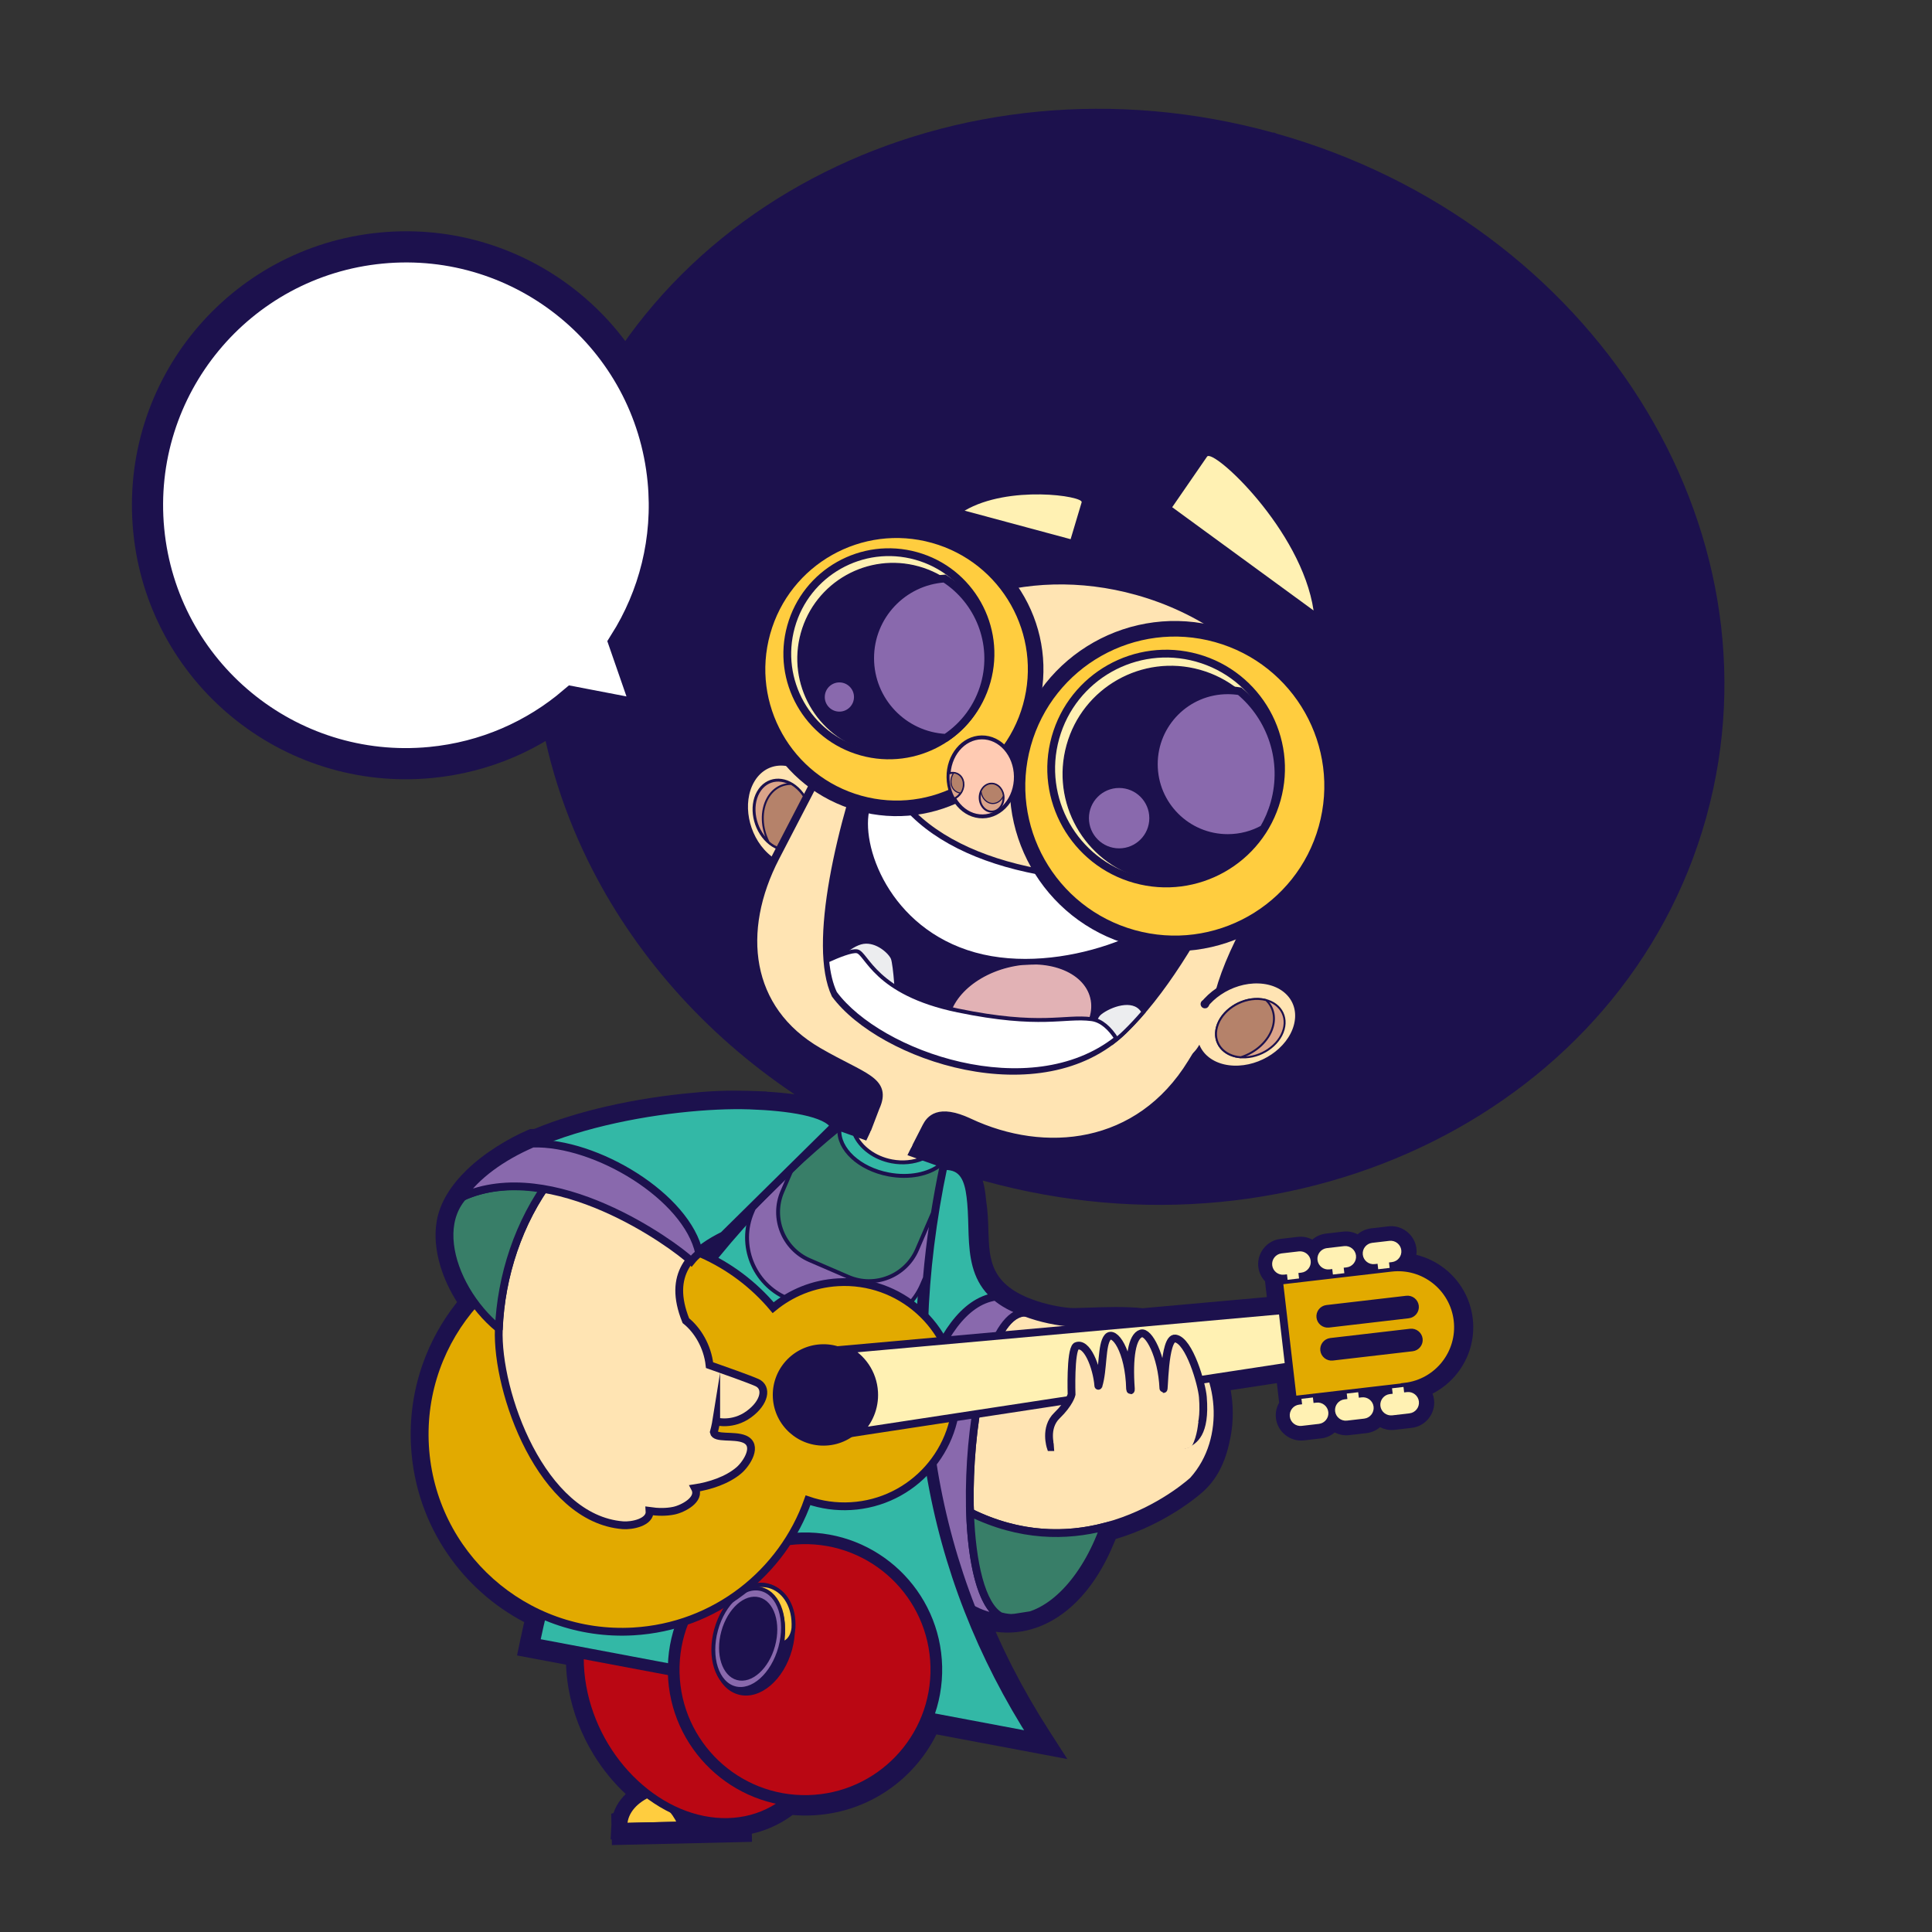 <?xml version='1.0' encoding='utf-8'?>
<svg xmlns="http://www.w3.org/2000/svg" version="1.1" id="Camada_1" x="0px" y="0px" viewBox="0 0 1600 1600" style="enable-background:new 0 0 1600 1600;"><rect x="0" y="0" width="1600" height="1600" fill="#333333" stroke="none"/> <style type="text/css"> .st0{fill-rule:evenodd;clip-rule:evenodd;fill:#FFFFFF;} .st1{fill:#1C114D;} .st2{fill-rule:evenodd;clip-rule:evenodd;fill:#FFE4B3;stroke:#1C114D;stroke-width:6.454;stroke-miterlimit:22.926;} .st3{fill-rule:evenodd;clip-rule:evenodd;fill:#33B8A6;stroke:#1C114D;stroke-width:6.454;stroke-miterlimit:22.926;} .st4{fill-rule:evenodd;clip-rule:evenodd;fill:#8969AD;stroke:#1C114D;stroke-width:6.454;stroke-miterlimit:22.926;} .st5{fill-rule:evenodd;clip-rule:evenodd;fill:#387E68;stroke:#1C114D;stroke-width:6.454;stroke-miterlimit:22.926;} .st6{fill-rule:evenodd;clip-rule:evenodd;fill:#1C114D;} .st7{fill-rule:evenodd;clip-rule:evenodd;fill:#FFE4B3;stroke:#1C114D;stroke-width:6.454;stroke-miterlimit:22.926;} .st8{fill-rule:evenodd;clip-rule:evenodd;fill:#DBA48A;stroke:#1C114D;stroke-width:2.42;stroke-miterlimit:22.926;} .st9{fill-rule:evenodd;clip-rule:evenodd;fill:#B5826A;stroke:#1C114D;stroke-width:1.613;stroke-miterlimit:22.926;} .st10{fill-rule:evenodd;clip-rule:evenodd;fill:#1C114D;stroke:#1C114D;stroke-width:3.227;stroke-miterlimit:22.926;} .st11{fill-rule:evenodd;clip-rule:evenodd;fill:#ECEDEF;stroke:#1C114D;stroke-width:3.227;stroke-miterlimit:22.926;} .st12{fill-rule:evenodd;clip-rule:evenodd;fill:#E2B2B5;stroke:#1C114D;stroke-width:0.915;stroke-miterlimit:22.926;} .st13{fill-rule:evenodd;clip-rule:evenodd;fill:#FFFFFF;stroke:#1C114D;stroke-width:4.84;stroke-miterlimit:22.926;} .st14{fill:none;stroke:#211915;stroke-width:3.227;stroke-miterlimit:22.926;} .st15{fill-rule:evenodd;clip-rule:evenodd;fill:#211915;} .st16{fill-rule:evenodd;clip-rule:evenodd;fill:#FFF1B3;} .st17{fill-rule:evenodd;clip-rule:evenodd;fill:#DBA48A;stroke:#1C114D;stroke-width:1.613;stroke-miterlimit:22.926;} .st18{fill-rule:evenodd;clip-rule:evenodd;fill:#FFFFFF;stroke:#1C114D;stroke-width:3.227;stroke-miterlimit:22.926;} .st19{fill-rule:evenodd;clip-rule:evenodd;fill:#FFCD3F;stroke:#1C114D;stroke-width:12.907;stroke-miterlimit:22.926;} .st20{fill-rule:evenodd;clip-rule:evenodd;fill:#FFF1B3;stroke:#1C114D;stroke-width:6.453;stroke-miterlimit:22.926;} .st21{fill-rule:evenodd;clip-rule:evenodd;fill:#1C114D;stroke:#1C114D;stroke-width:0.915;stroke-miterlimit:22.926;} .st22{fill-rule:evenodd;clip-rule:evenodd;fill:#FFF1B3;stroke:#1C114D;stroke-width:6.454;stroke-miterlimit:22.926;} .st23{fill-rule:evenodd;clip-rule:evenodd;fill:#FFCBB3;stroke:#1C114D;stroke-width:3.227;stroke-miterlimit:22.926;} .st24{fill-rule:evenodd;clip-rule:evenodd;fill:#DBA48A;stroke:#1C114D;stroke-width:1.613;stroke-miterlimit:22.926;} .st25{fill-rule:evenodd;clip-rule:evenodd;fill:#B5826A;stroke:#1C114D;stroke-width:0.915;stroke-miterlimit:22.926;} .st26{fill-rule:evenodd;clip-rule:evenodd;fill:#FFE4B3;} .st27{fill-rule:evenodd;clip-rule:evenodd;fill:#1C114D;stroke:#211915;stroke-width:0.915;stroke-miterlimit:22.926;} .st28{fill-rule:evenodd;clip-rule:evenodd;fill:#FFCD3F;stroke:#1C114D;stroke-width:3.227;stroke-miterlimit:22.926;} .st29{fill:none;stroke:#1C114D;stroke-width:3.227;stroke-miterlimit:22.926;} .st30{fill-rule:evenodd;clip-rule:evenodd;fill:#BA0713;stroke:#1C114D;stroke-width:6.454;stroke-miterlimit:22.926;} .st31{fill-rule:evenodd;clip-rule:evenodd;fill:#33B8A6;stroke:#1C114D;stroke-width:9.68;stroke-miterlimit:22.926;} .st32{fill-rule:evenodd;clip-rule:evenodd;fill:#8969AD;stroke:#1C114D;stroke-width:3.227;stroke-miterlimit:22.926;} .st33{fill-rule:evenodd;clip-rule:evenodd;fill:#387E68;stroke:#1C114D;stroke-width:3.227;stroke-miterlimit:22.926;} .st34{fill-rule:evenodd;clip-rule:evenodd;fill:#33B8A6;stroke:#1C114D;stroke-width:3.227;stroke-miterlimit:22.926;} .st35{fill-rule:evenodd;clip-rule:evenodd;fill:#FFE4B3;stroke:#1C114D;stroke-width:3.227;stroke-miterlimit:22.926;} .st36{fill-rule:evenodd;clip-rule:evenodd;fill:#BA0713;stroke:#1C114D;stroke-width:9.68;stroke-miterlimit:22.926;} .st37{fill-rule:evenodd;clip-rule:evenodd;fill:#FFCD3F;stroke:#1C114D;stroke-width:3.226;stroke-miterlimit:22.926;} .st38{fill-rule:evenodd;clip-rule:evenodd;fill:#8969AD;stroke:#1C114D;stroke-width:3.227;stroke-miterlimit:22.926;} .st39{fill-rule:evenodd;clip-rule:evenodd;fill:#E2AA00;stroke:#1C114D;stroke-width:6.454;stroke-miterlimit:22.926;} .st40{fill-rule:evenodd;clip-rule:evenodd;fill:#FFF1B3;stroke:#1C114D;stroke-width:6.454;stroke-miterlimit:22.926;} .st41{fill-rule:evenodd;clip-rule:evenodd;fill:#1C114D;stroke:#1C114D;stroke-width:1.613;stroke-miterlimit:22.926;} .st42{fill-rule:evenodd;clip-rule:evenodd;fill:#FFFFFF;stroke:#1C114D;stroke-width:25.814;stroke-miterlimit:22.926;} .st43{fill-rule:evenodd;clip-rule:evenodd;fill:none;} </style> <g> <path class="st0" d="M780.42,965.04l-0.12,0.55c2.13-0.15,4.44-0.04,6.95,0.37c0.26,0.04,0.52,0.08,0.77,0.13 c0.2,0.04,0.41,0.08,0.61,0.12l0,0c12.57,2.7,14.88,16.41,16.12,29.97c5.83,36.04-9.78,72.74,49.66,92.57 c13.55,4.52,27.75,6.72,35.5,6.59c15.62-0.25,36.91-1.91,56.38,0.18l116.3-10.43l-2.84-24.39l7.09-0.83l-0.53-4.53l-2.4,0.28 c-4.84,0.56-9.27-2.94-9.83-7.78l0,0c-0.56-4.84,2.94-9.27,7.78-9.83l14.29-1.66c4.84-0.56,9.26,2.94,9.83,7.78l0,0 c0.56,4.84-2.94,9.27-7.78,9.83l-2.41,0.28l0.53,4.53l-9.27,1.08l74.74-8.7l-0.45-4.54l-2.4,0.28c-4.84,0.56-9.27-2.94-9.83-7.78 l0,0c-0.56-4.84,2.94-9.27,7.78-9.83l14.29-1.66c4.84-0.56,9.27,2.94,9.83,7.78l0,0c0.56,4.84-2.94,9.27-7.78,9.83l-2.4,0.28 l0.45,4.54l1.36-0.16c27.21-3.17,51.83,16.32,55,43.53c3.17,27.21-16.32,51.84-43.53,55l0.02,0.17l-1.29,0.15l0.51,4.4l2.4-0.28 c4.84-0.56,9.27,2.94,9.83,7.78l0,0c0.56,4.84-2.94,9.27-7.78,9.83l-14.29,1.66c-4.84,0.56-9.27-2.94-9.83-7.78l0,0 c-0.56-4.84,2.94-9.27,7.78-9.83l2.4-0.28l-0.51-4.4l-28.03,3.26l0.51,4.4l2.4-0.28c4.84-0.56,9.27,2.94,9.83,7.78l0,0 c0.56,4.84-2.94,9.27-7.78,9.83l-14.29,1.66c-4.84,0.56-9.27-2.94-9.83-7.78l0,0c-0.56-4.84,2.93-9.27,7.78-9.83l2.4-0.28 l-0.51-4.4l-28.03,3.26l0.51,4.4l2.4-0.28c4.84-0.56,9.27,2.94,9.83,7.78l0,0c0.57,4.84-2.94,9.27-7.78,9.83l-14.29,1.66 c-4.84,0.56-9.27-2.94-9.83-7.78l0,0c-0.56-4.84,2.94-9.27,7.78-9.83l2.41-0.28l-0.51-4.4l-7.09,0.82l-3.24-27.8l-63.74,9.72 c8.76,26.99,5.78,60.83-15.69,84.73l0,0c0,0-28.84,26.88-73.52,38.43c-2.42,5.95-5.05,12.22-6.25,14.83 c-27.99,61.4-74.16,71-105.71,51.72c14.52,37.55,33.05,73.78,55.5,108.7l-90.25-16.99c-15.6,39.41-53.62,67.69-98.66,68.73 c-5.73,0.13-11.37-0.18-16.88-0.91c-11.86,9.94-26.51,16.32-43.14,17.95l0.09,0.37l0.59,0.11l0.1,4.58l-91.93,2.12l-0.1-4.43h-0.01 l0-0.07l0-0.08l0.01,0c0.53-10.28,8.23-19.13,19.73-24.4c-27.59-20.41-48.83-53.06-55.38-90.19c-1.69-9.6-2.3-18.96-1.93-27.91 l-38.33-7.22c1.73-8.27,3.57-16.49,5.51-24.64c-53.44-24.31-91.95-76.7-95.57-139.39c-2.6-45.08,13.34-86.95,41.2-118.18 c-15.07-20.4-23.62-45.16-20.11-65.82c5.2-30.54,42.91-55.43,68.03-66.31c1.08-0.03,2.17-0.04,3.27-0.03 c39.5-16.79,88.63-26.27,129.75-29.92c14.45-1.59,29.4-2.08,44.58-1.65c0.71,0.02,1.41,0.04,2.11,0.06l1.5,0.05l0,0 c31.47,1.15,62.51,5.03,68.35,16.1c0,0,2.89,2.72,4.43,3.22l20.64,7.34l4.95-13.13c-198.91-99.62-309.34-312.83-252.79-515.36 c65.08-233.09,326.68-363.74,584.28-291.81c257.61,71.93,413.68,319.2,348.59,552.29c-65.09,233.09-326.68,363.74-584.29,291.81 c-19.41-5.42-38.24-11.86-56.46-19.19l-4.1,9.67L780.42,965.04L780.42,965.04z M1099.38,1033.64l14.29-1.66 c4.84-0.56,9.27,2.94,9.83,7.78l0,0c0.56,4.84-2.94,9.27-7.78,9.83l-2.4,0.28l0.53,4.53l-9.48,1.11l-0.53-4.53l-2.4,0.28 c-4.84,0.56-9.27-2.94-9.83-7.78l0,0C1091.03,1038.63,1094.53,1034.21,1099.38,1033.64L1099.38,1033.64z"/> <path class="st1" d="M813.88,977.69c1.55,5.41,2.29,11.18,2.83,16.89c1.36,8.59,1.62,16.92,1.86,25.09 c0.7,23.25,1.35,44.85,39.67,57.64c5.8,1.93,11.73,3.4,17.12,4.4c5.93,1.1,11.01,1.63,14.36,1.58c3.52-0.05,7.81-0.21,12.34-0.37 c13.62-0.48,29.36-1.03,44.43,0.48l102.67-9.21l-1.52-13.09c-2.99-3.17-5.02-7.28-5.56-11.9l-0.09-0.81v-0.23 c-0.35-5.31,1.38-10.36,4.51-14.32c3.34-4.22,8.28-7.18,14-7.85l14.29-1.66c4.27-0.5,8.42,0.36,12.01,2.24 c3.07-2.65,6.92-4.44,11.22-4.94l14.28-1.66c4.28-0.5,8.42,0.37,12.01,2.24c3.07-2.65,6.92-4.44,11.22-4.94l14.29-1.66 c5.68-0.66,11.14,1.08,15.36,4.41c4.22,3.34,7.18,8.28,7.85,14c0.2,1.76,0.18,3.5-0.05,5.19c8.7,2.13,16.76,6.13,23.67,11.59 c12.4,9.81,21.06,24.34,23.02,41.24c1.97,16.87-3.12,32.96-12.93,45.36c-5.47,6.91-12.41,12.66-20.4,16.74 c0.63,1.62,1.06,3.33,1.27,5.13c0.66,5.69-1.08,11.14-4.42,15.36c-3.34,4.23-8.28,7.18-14,7.85l-15.1,1.76h-0.23 c-3.9,0.25-7.67-0.61-10.96-2.33c-3.07,2.65-6.92,4.44-11.22,4.94l-14.29,1.66c-4.27,0.5-8.42-0.36-12.01-2.24 c-3.07,2.65-6.92,4.44-11.22,4.94l-14.29,1.66c-5.68,0.66-11.15-1.08-15.36-4.42c-4.23-3.34-7.18-8.28-7.85-14 c-0.54-4.6,0.5-9.05,2.68-12.81l-1.89-16.2l-38.26,5.83c2.24,12.31,2.39,25.35,0.03,38.09c-3.43,18.54-9.72,33.87-22.46,45.57 c-0.09,0.08-28.48,26.54-72.78,39.59l-1.46,3.48c-1.15,2.72-2.12,4.99-2.73,6.32c-3.05,6.68-6.26,12.74-9.61,18.22 c-14.56,23.82-32.33,38.2-50.55,44.93c-11.79,4.36-23.72,5.49-35.07,3.88c4.4,9.96,9.08,19.81,14.05,29.53 c8.99,17.6,19.05,35.04,30.16,52.32l15.16,23.57l-108.41-20.41c-9.08,18.29-22.66,33.99-39.33,45.6 c-18.78,13.09-41.55,20.98-66.25,21.55c-3.24,0.08-6.35,0.03-9.31-0.13c-1.39-0.08-2.79-0.18-4.19-0.3 c-5.85,4.35-12.22,7.99-19.07,10.84c-4.7,1.96-9.62,3.53-14.74,4.69l0.15,6.73l-116.04,2.68l-0.1-4.66h-0.97l0.69-12.57l-0.19-8.75 l1.89-0.54c1.4-4.24,3.62-8.21,6.53-11.8c1.11-1.37,2.31-2.68,3.62-3.94c-10.06-9.38-19.02-20.34-26.47-32.46 c-10.07-16.41-17.38-34.97-20.86-54.7c-0.9-5.09-1.52-10.21-1.87-15.34c-0.11-1.55-0.19-3.1-0.24-4.65l-40.58-7.64l2.52-12.04 c0.72-3.43,1.63-7.6,2.72-12.51l0.68-3.04c-25.34-13.32-47.15-32.71-63.37-56.37c-17.46-25.47-28.42-55.89-30.33-89 c-1.37-23.71,2.06-46.61,9.44-67.77c6.61-18.96,16.37-36.47,28.67-51.86c-5.93-9.37-10.62-19.38-13.69-29.43 c-3.9-12.77-5.21-25.67-3.18-37.58c2.71-15.94,12.26-30.18,24.56-42.17c15.29-14.9,35.17-26.53,50.61-33.22l2.13-0.92l2.31-0.07 l1.1-0.02c18.53-7.69,38.93-13.84,59.56-18.6c24.5-5.65,49.28-9.35,71.64-11.33l0,0.02c7.15-0.78,14.59-1.31,22.27-1.59 c7.78-0.29,15.68-0.31,23.67-0.08c5.13,0.14,10.25,0.35,15.38,0.53v0.15c8.02,0.49,15.85,1.19,23.12,2.19 C582.96,856,524.11,788.65,486.85,712.68c-45.63-93.03-58.94-198.92-30.11-302.17c33.51-120.03,117.5-213.62,226.19-267.9 c107.8-53.84,239.98-68.99,371.21-32.8h1.26l1.58,0.79c131.3,36.95,236.76,118.5,301.2,220.59 c64.53,102.24,87.97,225.07,55.18,344.48v0.05l-0.47,1.69c-33.51,120.03-117.5,213.62-226.19,267.9 c-107.81,53.84-239.98,68.99-371.21,32.8h-0.04L813.88,977.69L813.88,977.69z"/> <path class="st2" d="M984.9,1110.08c26.45,25.01,34.51,81.07,3.17,115.96l0,0c0,0-88.54,82.56-195.67,20.5 c-85.95-49.79-56.92-186.68-42.08-238.87c5.37-18.88,10.61-46.41,37.19-41.58c13.1,2.38,14.52,16.43,16.73,30.09 c5.83,36.04-9.79,72.74,49.66,92.57c13.55,4.52,27.75,6.72,35.5,6.59C917.38,1094.89,963.57,1089.91,984.9,1110.08L984.9,1110.08z"/> <path class="st3" d="M843.91,1339.2c-115.33,18.24-140.91-276.05-79.26-366.19c3.57-5.22,13.91-8.55,22.86-6.92 c13.1,2.38,15.47,16.31,16.73,30.09c3.2,34.87-6.43,73.22,44.6,90.77C796.3,1087.84,781.91,1362.97,843.91,1339.2L843.91,1339.2z"/> <path class="st4" d="M843.91,1339.2c-43.89,6.94-74.77-31.39-92.8-86.49c-3.24-56.28,20.1-171.09,73.48-178.87 c5.98,5.1,13.86,9.53,24.25,13.1C796.3,1087.84,781.91,1362.97,843.91,1339.2L843.91,1339.2z"/> <path class="st5" d="M914.26,1264.55c-15.49,43.65-44.03,73.82-72.53,75.34c0.72-0.2,1.44-0.4,2.18-0.69 c-2.19,0.35-4.34,0.58-6.46,0.7c-1.87-0.09-3.74-0.31-5.61-0.66c-1.17-0.22-2.32-0.49-3.45-0.81 c-15.75-9.03-23.64-44.46-25.04-86.01C845,1273.06,883.39,1272.48,914.26,1264.55L914.26,1264.55z"/> <path class="st6" d="M1052.14,121.92c257.61,71.93,413.68,319.2,348.59,552.3c-65.08,233.09-326.68,363.74-584.28,291.81 c-257.61-71.93-413.68-319.2-348.59-552.29C532.94,180.63,794.53,49.99,1052.14,121.92L1052.14,121.92z"/> <path class="st7" d="M671.81,641.63c-17.15-16.06-39.62-14.04-50.19,4.53c-10.56,18.56-5.22,46.63,11.93,62.69 c17.15,16.06,39.62,14.03,50.19-4.53C694.3,685.76,688.96,657.69,671.81,641.63L671.81,641.63z"/> <path class="st8" d="M660.55,653.11c-11.13-10.42-25.72-9.11-32.57,2.94c-6.86,12.05-3.39,30.26,7.74,40.69 c11.13,10.42,25.72,9.11,32.57-2.94C675.15,681.75,671.68,663.53,660.55,653.11L660.55,653.11z"/> <path class="st9" d="M660.55,653.11c-1.66-1.55-3.4-2.84-5.17-3.88c-7.82-0.13-15.09,3.83-19.56,11.68 c-5.95,10.46-5.27,24.88,0.79,36.62c11.01,9.55,25.01,8,31.69-3.73C675.15,681.75,671.68,663.53,660.55,653.11L660.55,653.11z"/> <path class="st2" d="M941.7,489.58c106.17,29.65,172.25,125.26,147.59,213.56c-4.01,14.38-10.2,27.67-18.18,39.73 c-0.05,0.08-0.1,0.16-0.15,0.25l-84.24,137.14c-43.6,70.99-121.64,78.37-183.99,49.11c-25.96-12.18-32.77-1.94-35.71,3.7 l-12.02,23.53l-39.07-15.17l9.27-24.26c10.2-22.54-9.65-24.54-47.46-46.46c-59.58-34.54-67.11-99.66-35.41-160.8l72.92-140.68 c0.08-0.16,0.17-0.31,0.25-0.47c0.27-0.52,0.55-1.04,0.83-1.56c0.2-0.36,0.39-0.73,0.59-1.08 C754.68,497.28,848.14,463.45,941.7,489.58L941.7,489.58z"/> <path class="st10" d="M723.86,602.87c6.26,103.78,141.29,141.96,295.23,119.38c-27.36,55.21-56.09,101.8-87.54,132.32 c-69.21,67.16-202.49,22.19-241.19-30.14C670.66,782.76,694.24,682.2,723.86,602.87L723.86,602.87z"/> <path class="st11" d="M689.77,797.26c0,0,13.47-15.4,25.06-17.16c11.6-1.76,22.61,8.54,24.55,13.52 c1.94,4.99,4.45,36.79,2.61,37.39C740.17,831.6,689.77,797.26,689.77,797.26L689.77,797.26z"/> <path class="st12" d="M834.69,800.86c32.36-8.1,63.09,3.28,68.63,25.42c5.54,22.14-16.2,46.66-48.56,54.76 c-32.36,8.1-63.08-3.28-68.63-25.42C780.59,833.47,802.33,808.96,834.69,800.86L834.69,800.86z"/> <path class="st11" d="M946.93,838.15c-5.06,5.89-10.18,11.38-15.38,16.43c-3.42,3.32-7,6.35-10.71,9.13l-13.18-5 c0,0-4.49-13.73,3.5-20c7.99-6.26,26.78-13.32,34.78-2.25C946.33,836.99,946.66,837.56,946.93,838.15L946.93,838.15z"/> <path class="st13" d="M732.91,640.7c30.35,68.2,131.73,96,250.26,85.75c-0.29,5.17,5.48-13.33-2.55,15.41 c-8.03,28.74-101.19,69.5-173.7,49.25c-72.51-20.25-97.63-91.19-88.87-122.57C726.82,637.17,726.05,648.85,732.91,640.7 L732.91,640.7z"/> <path class="st14" d="M950.11,608.77c23.47,6.55,37.18,30.89,30.63,54.35c-6.55,23.47-30.89,37.18-54.36,30.63 c-23.47-6.55-37.18-30.89-30.63-54.35C902.31,615.93,926.64,602.22,950.11,608.77L950.11,608.77z M805.31,546.16 c23.47,6.55,37.18,30.89,30.63,54.35c-6.55,23.47-30.89,37.18-54.35,30.63c-23.47-6.55-37.18-30.89-30.63-54.36 C757.51,553.32,781.85,539.61,805.31,546.16L805.31,546.16z"/> <path class="st15" d="M948.7,610.03c11.28,3.15,17.87,14.85,14.72,26.13c-3.15,11.28-14.85,17.87-26.13,14.72 c-11.28-3.15-17.87-14.85-14.72-26.13C925.72,613.47,937.42,606.88,948.7,610.03L948.7,610.03z"/> <path class="st15" d="M803.9,547.42c11.28,3.15,17.87,14.85,14.72,26.13c-3.15,11.28-14.85,17.87-26.13,14.72 c-11.28-3.15-17.87-14.85-14.72-26.13C780.92,550.86,792.62,544.27,803.9,547.42L803.9,547.42z"/> <path class="st0" d="M963.07,627.9c5.64,1.58,8.93,7.42,7.36,13.06c-1.57,5.64-7.42,8.93-13.06,7.36 c-5.64-1.58-8.94-7.42-7.36-13.06C951.58,629.62,957.43,626.32,963.07,627.9L963.07,627.9z"/> <path class="st0" d="M818.27,565.29c5.64,1.58,8.93,7.42,7.36,13.06c-1.58,5.64-7.42,8.94-13.06,7.36 c-5.64-1.57-8.93-7.42-7.36-13.06C806.78,567.01,812.63,563.71,818.27,565.29L818.27,565.29z"/> <path class="st16" d="M798.85,422.9l87.79,23.64l9.14-30.57C897.33,410.76,835.41,401.47,798.85,422.9L798.85,422.9z"/> <path class="st6" d="M1038.29,750.95c30.55-50.58,66.69-83.72,80.73-74.02c14.04,9.7,0.65,58.57-29.9,109.15 c-30.55,50.58-66.69,83.72-80.73,74.02C994.36,850.4,1007.74,801.53,1038.29,750.95L1038.29,750.95z"/> <path class="st7" d="M1042.43,811.23c23.48,0.87,37.87,18.26,32.12,38.83c-5.74,20.57-29.44,36.54-52.92,35.67 c-23.48-0.87-37.86-18.26-32.12-38.83C995.25,826.33,1018.95,810.36,1042.43,811.23L1042.43,811.23z"/> <path class="st17" d="M1042.21,827.31c15.24,0.57,24.57,11.85,20.85,25.2c-3.73,13.35-19.11,23.71-34.35,23.15 c-15.24-0.57-24.57-11.85-20.84-25.2C1011.59,837.11,1026.97,826.75,1042.21,827.31L1042.21,827.31z"/> <path class="st9" d="M1042.21,827.31c2.27,0.08,4.41,0.41,6.4,0.94c5.59,5.46,7.9,13.41,5.47,22.12 c-3.24,11.59-13.96,21.26-26.56,25.22c-14.54-1.09-23.29-12.13-19.66-25.13C1011.59,837.11,1026.97,826.75,1042.21,827.31 L1042.21,827.31z"/> <path class="st18" d="M924.37,859.82c-71.08,56.26-195.59,12.8-232.77-37.49c-3.43-7.25-5.54-16.29-6.55-26.68 c9.37-4.29,20.42-8.68,24.76-7.82c8.13,1.61,14.4,34.75,83.31,48.99c68.91,14.24,88.53,4.27,110.81,7.19 C912.39,845.12,919.19,851.88,924.37,859.82L924.37,859.82z"/> <path class="st19" d="M1007.95,525.55c69.28,19.35,109.77,91.19,90.42,160.48c-19.35,69.29-91.19,109.77-160.48,90.42 c-69.29-19.35-109.77-91.19-90.42-160.48C866.82,546.69,938.67,506.21,1007.95,525.55L1007.95,525.55z"/> <path class="st20" d="M991.32,544.82c50.62,14.14,80.2,66.63,66.07,117.25c-14.13,50.62-66.63,80.2-117.25,66.07 c-50.62-14.14-80.2-66.63-66.07-117.25C888.2,560.27,940.69,530.69,991.32,544.82L991.32,544.82z"/> <path class="st21" d="M993.59,555.11c47.44,13.24,75.15,62.44,61.91,109.87c-13.25,47.43-62.44,75.15-109.87,61.91 c-47.44-13.25-75.15-62.44-61.91-109.87C896.97,569.58,946.16,541.86,993.59,555.11L993.59,555.11z"/> <path class="st4" d="M1026.7,572.46c26.12,21.79,38.54,57.63,28.8,92.52c-2.15,7.68-5.24,14.85-9.11,21.41 c-8.78,4.88-18.89,7.65-29.65,7.65c-33.8,0-61.2-27.4-61.2-61.19c0-33.8,27.4-61.19,61.2-61.19 C1020.13,571.65,1023.45,571.93,1026.7,572.46L1026.7,572.46z"/> <path class="st19" d="M773.48,443.37c61.25,17.1,97.04,80.62,79.94,141.87c-17.1,61.25-80.62,97.04-141.87,79.94 c-61.25-17.1-97.04-80.62-79.94-141.87C648.71,462.06,712.23,426.27,773.48,443.37L773.48,443.37z"/> <path class="st22" d="M758.77,460.41c44.75,12.5,70.9,58.91,58.4,103.66c-12.5,44.75-58.9,70.9-103.66,58.41 c-44.75-12.5-70.9-58.9-58.4-103.66C667.61,474.06,714.02,447.91,758.77,460.41L758.77,460.41z"/> <path class="st21" d="M760.78,469.5c41.94,11.71,66.44,55.2,54.73,97.13c-11.71,41.94-55.2,66.44-97.13,54.73 c-41.94-11.71-66.44-55.2-54.73-97.13C675.36,482.29,718.85,457.79,760.78,469.5L760.78,469.5z"/> <path class="st4" d="M782.27,479.13c28.31,18.22,42.77,53.37,33.24,87.5c-5.29,18.93-17.05,34.31-32.22,44.41 c-34.91-1.77-62.67-30.64-62.67-65.99C720.62,510.05,747.84,481.41,782.27,479.13L782.27,479.13z"/> <path class="st23" d="M812.98,610.68c15.41-0.2,28.09,14.28,28.33,32.34c0.24,18.06-12.06,32.87-27.47,33.07 c-15.41,0.2-28.09-14.28-28.33-32.34C785.27,625.69,797.57,610.89,812.98,610.68L812.98,610.68z"/> <path class="st24" d="M790.18,661.4c-2.88-5.07-4.59-11.12-4.67-17.65c-0.01-1.05,0.02-2.1,0.09-3.13 c2.71-0.95,5.62-0.78,8.03,0.72c4.63,2.89,5.64,9.63,2.25,15.05C794.42,658.73,792.39,660.44,790.18,661.4L790.18,661.4z"/> <path class="st17" d="M821.07,649.01c5.46-0.07,9.95,5.05,10.03,11.45c0.08,6.39-4.27,11.64-9.73,11.71 c-5.45,0.07-9.94-5.05-10.03-11.45C811.26,654.32,815.62,649.08,821.07,649.01L821.07,649.01z"/> <path class="st25" d="M821.07,649.01c5.06-0.07,9.29,4.34,9.94,10.09c-1.6,3.72-4.87,6.28-8.68,6.33 c-5.06,0.07-9.29-4.34-9.94-10.08C814,651.63,817.26,649.06,821.07,649.01L821.07,649.01z"/> <path class="st25" d="M793.62,641.34c-1.18-0.73-2.47-1.15-3.81-1.27c-0.09,0.13-0.18,0.27-0.26,0.4 c-3.38,5.43-2.38,12.16,2.25,15.05c1.18,0.73,2.47,1.15,3.81,1.27c0.09-0.13,0.17-0.27,0.26-0.4 C799.26,650.97,798.25,644.23,793.62,641.34L793.62,641.34z"/> <path class="st16" d="M1087.84,505.57l-117.08-85.52l28.88-41.9C1004.56,371,1077.96,438.71,1087.84,505.57L1087.84,505.57z"/> <path class="st26" d="M994.45,827.59c5.52,1.54,7.06,13.27,3.45,26.2c-3.61,12.93-11.01,22.16-16.53,20.63 c-5.52-1.54-7.06-13.27-3.45-26.21C981.53,835.28,988.93,826.05,994.45,827.59L994.45,827.59z"/> <path class="st6" d="M998.81,828.06c1.9,0.53,3.01,2.5,2.47,4.39c-0.53,1.9-2.49,3-4.39,2.48c-1.9-0.53-3-2.5-2.47-4.39 C994.95,828.64,996.91,827.53,998.81,828.06L998.81,828.06z"/> <path class="st27" d="M517.91,1511.25c0.76-17.25,21.73-30.52,46.99-29.68c22.69,0.76,41.17,12.64,44.41,27.57L517.91,1511.25 L517.91,1511.25z"/> <path class="st28" d="M517.91,1511.25c0.48-10.87,8.98-20.15,21.53-25.33c10.07,5.03,18.3,13.7,23.23,24.3L517.91,1511.25 L517.91,1511.25z"/> <polygon class="st29" points="517.91,1511.25 609.84,1509.13 609.94,1513.56 518.01,1515.68 517.91,1511.25 "/> <path class="st30" d="M562.19,1279.5c55.31-1.28,109.21,49.04,120.39,112.38c11.18,63.35-24.6,115.73-79.92,117.01 c-55.31,1.28-109.21-49.04-120.39-112.38C471.1,1333.17,506.88,1280.78,562.19,1279.5L562.19,1279.5z"/> <path class="st31" d="M779.9,965.04c-37.73,179.44-10.23,337.19,78.2,474.68l-208.04-39.17l-208.04-39.17 c35.17-168.06,114.27-312.98,253.04-426.5L779.9,965.04L779.9,965.04z"/> <path class="st32" d="M779.9,965.04c-6.67,31.73-11.29,62.79-13.91,93.17l-2.56,5.93c-11.86,27.45-44.02,40.21-71.47,28.36 l-40.5-17.49c-27.45-11.86-40.21-44.02-28.36-71.47l1.17-2.71c21.63-23.02,45.18-45.02,70.77-65.95L779.9,965.04L779.9,965.04z"/> <path class="st33" d="M779.9,965.04c-2.79,13.27-5.22,26.41-7.3,39.44l-13.17,30.48c-9.42,21.82-34.99,31.96-56.8,22.54 l-32.19-13.9c-21.82-9.43-31.96-34.99-22.54-56.81l7.33-16.97c12.69-11.96,25.95-23.61,39.81-34.95L779.9,965.04L779.9,965.04z"/> <path class="st34" d="M695.17,934.92l83.72,29.76c-9.8,7.75-25.88,11.16-42.93,7.95C711.51,968.03,693.89,951.48,695.17,934.92 L695.17,934.92z"/> <path class="st35" d="M707.76,939.4l56.35,20.03c-7.46,3.08-16.38,4.08-25.58,2.35C724.03,959.04,712.59,950.2,707.76,939.4 L707.76,939.4z"/> <path class="st36" d="M664.16,1273.98c60.05-1.39,109.86,46.17,111.25,106.23c1.39,60.05-46.17,109.86-106.23,111.25 c-60.05,1.39-109.86-46.17-111.25-106.23C556.55,1325.18,604.11,1275.37,664.16,1273.98L664.16,1273.98z"/> <path class="st10" d="M636.12,1313.08c16.77,4.56,24.96,28.12,18.3,52.62c-6.66,24.5-25.65,40.68-42.42,36.12 c-16.77-4.56-24.96-28.12-18.3-52.62C600.36,1324.69,619.35,1308.53,636.12,1313.08L636.12,1313.08z"/> <path class="st37" d="M657.12,1348.17c-1.01,9.33-6.72,12.65-9.34,12.67c3.37-21.28-3.66-40.07-17.26-43.77 c-9.63-2.62-20.25,2.96-28.42,13.55C625.28,1298.22,658.94,1313.33,657.12,1348.17L657.12,1348.17z"/> <path class="st38" d="M630.75,1316.13c14.7,4,21.63,25.58,15.48,48.21c-6.15,22.63-23.05,37.73-37.76,33.74 c-14.7-4-21.63-25.58-15.48-48.21C599.14,1327.23,616.04,1312.13,630.75,1316.13L630.75,1316.13z"/> <path class="st6" d="M628.91,1322.86c12.28,3.34,18.08,21.38,12.94,40.28c-5.14,18.91-19.26,31.53-31.55,28.19 c-12.28-3.34-18.08-21.38-12.94-40.29C602.5,1332.14,616.63,1319.52,628.91,1322.86L628.91,1322.86z"/> <polygon class="st26" points="715.82,947.9 721.37,936.19 755.63,948.31 749.58,960.54 715.82,947.9 "/> <path class="st39" d="M505.67,1024.82c53.55-3.09,102.57,19.98,134.61,58.13c14.69-12.12,33.22-19.85,53.69-21.03 c51.19-2.95,95.08,36.16,98.04,87.35c2.95,51.19-36.15,95.08-87.35,98.04c-12.43,0.71-24.42-1.05-35.5-4.86 c-21.3,60.14-76.98,104.72-144.67,108.63c-90.09,5.2-167.33-63.63-172.53-153.71C346.76,1107.25,415.58,1030.01,505.67,1024.82 L505.67,1024.82z"/> <path class="st6" d="M679.56,1113.31c23.15-1.33,43,16.35,44.33,39.5c1.33,23.15-16.35,43-39.5,44.33 c-23.15,1.34-43-16.35-44.33-39.5C638.73,1134.49,656.41,1114.64,679.56,1113.31L679.56,1113.31z"/> <path class="st40" d="M700.45,1117.51l389.61-34.93l5.58,44.73l-385.12,58.71c8.86-8.22,14.12-20.2,13.37-33.21 C722.99,1137.14,713.6,1123.97,700.45,1117.51L700.45,1117.51z"/> <path class="st39" d="M1152.12,1049.88c27.21-3.17,51.83,16.32,55,43.53c3.17,27.21-16.32,51.84-43.53,55l0.02,0.17l-92.88,10.81 l-11.49-98.7L1152.12,1049.88L1152.12,1049.88z"/> <path class="st41" d="M1098.58,1081.59l66.09-7.69c4.69-0.55,8.96,2.84,9.51,7.52l0,0c0.55,4.68-2.84,8.96-7.52,9.51l-66.09,7.7 c-4.68,0.54-8.96-2.84-9.51-7.52v0C1090.5,1086.42,1093.89,1082.14,1098.58,1081.59L1098.58,1081.59z"/> <path class="st41" d="M1101.76,1108.91l66.09-7.69c4.68-0.54,8.96,2.84,9.51,7.52v0c0.54,4.69-2.84,8.96-7.53,9.51l-66.09,7.69 c-4.68,0.55-8.96-2.84-9.51-7.52l0,0C1093.69,1113.74,1097.07,1109.46,1101.76,1108.91L1101.76,1108.91z"/> <path class="st16" d="M1061.35,1038.01l14.29-1.66c4.84-0.56,9.27,2.94,9.83,7.78l0,0c0.56,4.84-2.94,9.27-7.78,9.83l-2.4,0.28 l0.53,4.53l-9.48,1.1l-0.53-4.53l-2.4,0.28c-4.84,0.56-9.27-2.94-9.83-7.78l0,0C1053.01,1042.99,1056.5,1038.57,1061.35,1038.01 L1061.35,1038.01z"/> <path class="st16" d="M1098.86,1033.64l14.29-1.66c4.84-0.56,9.26,2.94,9.83,7.78l0,0c0.57,4.84-2.94,9.27-7.78,9.83l-2.4,0.28 l0.53,4.53l-9.48,1.11l-0.53-4.53l-2.4,0.28c-4.84,0.56-9.27-2.94-9.83-7.78l0,0C1090.52,1038.63,1094.02,1034.21,1098.86,1033.64 L1098.86,1033.64z"/> <path class="st16" d="M1136.38,1029.27l14.29-1.66c4.84-0.56,9.27,2.94,9.83,7.78l0,0c0.57,4.84-2.94,9.27-7.78,9.83l-2.4,0.28 l0.53,4.53l-9.48,1.1l-0.53-4.53l-2.4,0.28c-4.84,0.56-9.27-2.94-9.83-7.78l0,0C1128.03,1034.26,1131.53,1029.84,1136.38,1029.27 L1136.38,1029.27z"/> <path class="st16" d="M1077.98,1180.86l14.29-1.66c4.84-0.56,8.34-4.99,7.78-9.83l0,0c-0.56-4.84-4.99-8.34-9.83-7.78l-2.4,0.28 l-0.53-4.54l-9.48,1.11l0.53,4.53l-2.4,0.28c-4.84,0.56-8.34,4.99-7.78,9.83l0,0C1068.71,1177.93,1073.13,1181.43,1077.98,1180.86 L1077.98,1180.86z"/> <path class="st16" d="M1115.49,1176.5l14.29-1.66c4.84-0.56,8.34-4.99,7.78-9.83l0,0c-0.56-4.84-4.99-8.35-9.83-7.78l-2.4,0.28 l-0.53-4.53l-9.48,1.1l0.53,4.53l-2.4,0.28c-4.84,0.56-8.34,4.99-7.78,9.83l0,0C1106.23,1173.56,1110.65,1177.06,1115.49,1176.5 L1115.49,1176.5z"/> <path class="st16" d="M1153,1172.13l14.29-1.66c4.84-0.56,8.34-4.99,7.78-9.83l0,0c-0.56-4.84-4.99-8.34-9.83-7.78l-2.4,0.28 l-0.53-4.53l-9.48,1.11l0.53,4.53l-2.4,0.28c-4.84,0.56-8.34,4.99-7.78,9.83l0,0C1143.74,1169.19,1148.16,1172.69,1153,1172.13 L1153,1172.13z"/> <path class="st2" d="M587.62,1130.54c11.23,3.92,32.81,11.56,39.25,14.45c8.84,3.97,6.65,16.51-6.72,26.24 c-13.37,9.73-27.02,5.93-27.02,5.93l0-0.01c-0.1,0.62-0.21,1.25-0.33,1.87c-0.46,2.41-1.01,4.79-1.66,7.11 c1.04,5.66,16.49,2.04,25.18,5.59c12.08,4.92,2.02,20.39-4.19,25.77c-9.77,8.47-24.52,13.13-36.61,14.96 c4.95,9.35-9.89,17.05-17.43,18.63c-6.34,1.33-13.31,1.21-20.13,0.23c0.75,9.47-14.73,12.42-22.13,11.83 c-67.52-5.38-104.79-110.51-102.74-162.53c1.71-43.43,16.24-88.68,43.28-124.48c36.11-47.82,98.13-62.87,164.39-60.62 c31.98,1.08,64.06,5.82,69.99,17.06l-91.76,90.57c-26.81,13.26-46.53,32.04-31,70.57C577.59,1101.36,585.9,1114.94,587.62,1130.54 L587.62,1130.54z"/> <path class="st5" d="M413.12,1100.31c-42.97-35.27-64.19-108.41-1.77-125.54c17.1-4.69,33.46-3.3,46.34-0.33 c-0.44,0.56-0.87,1.11-1.3,1.68c-26.97,35.71-41.48,80.83-43.25,124.16L413.12,1100.31L413.12,1100.31z"/> <path class="st3" d="M383.05,991.24c38.95-57.2,172.41-77.96,237.73-75.74c31.98,1.08,64.06,5.82,69.99,17.06l-91.76,90.57 c-10.95,5.42-20.72,11.77-27.39,20C557.21,1029.49,458.76,957.11,383.05,991.24L383.05,991.24z"/> <path class="st4" d="M382.01,991.45c12.23-17.97,33.22-33.21,59.06-44.41c52.74-1.54,127.92,44.17,137.92,90.7 c-2.39,2.09-4.58,4.3-6.5,6.68C558.08,1030.77,457.73,957.32,382.01,991.45L382.01,991.45z"/> <path class="st7" d="M887.43,1154.87c0,0-1.19-35.87,3.76-39.99c8.76-4.08,17.11,16.88,18.41,32.78c0.12,0.56,0.09,0.37,0.11-0.08 c4.14-13.52,2.34-34.01,7.63-40.16c5.26-6.11,17.71,10.66,18.54,42.78c0.24,1.58,0.77,1.59,0.65-0.08 c-1.85-25.75,0.9-43.48,8.52-45.83c6.06-1.87,17.13,18.02,18.41,45.4c0.81,6.69,0.19-42.55,9.88-41.2 c11.55,1.61,21.94,37.61,22.82,48.49c2.52,31.12-7.96,35.77-13.09,38.86c-5.14,3.09-112.95,2.61-112.95,2.61 s-5.36-15.96,5.17-26.13C885.82,1162.12,887.43,1154.87,887.43,1154.87L887.43,1154.87z"/> <path class="st26" d="M873.38,1206.19l-0.92-12.57l119.93-16.18c0,0-0.75,11.86-5.19,19.85 C982.75,1205.27,873.38,1206.19,873.38,1206.19L873.38,1206.19z"/> <path class="st42" d="M315.72,205.43C433.36,194.14,537.89,280.35,549.18,398c4.71,49.09-7.57,95.89-32.01,134.59l8.93,25.75 l12.24,35.31l-36.7-7.06l-26.81-5.15c-32.22,27.46-72.88,45.67-118.22,50.02c-117.65,11.29-222.17-74.92-233.46-192.57 C111.86,321.25,198.07,216.72,315.72,205.43L315.72,205.43z"/> <path class="st4" d="M926.81,649.34c15.59,0,28.23,12.64,28.23,28.23c0,15.59-12.64,28.23-28.23,28.23 c-15.59,0-28.23-12.64-28.23-28.23C898.58,661.98,911.22,649.34,926.81,649.34L926.81,649.34z"/> <path class="st4" d="M695.14,561.92c8.46,0,15.32,6.86,15.32,15.32c0,8.46-6.86,15.32-15.32,15.32c-8.46,0-15.32-6.86-15.32-15.32 C679.82,568.78,686.68,561.92,695.14,561.92L695.14,561.92z"/> </g> <rect x="233.07" y="233.07" class="st43" width="1133.86" height="1133.86"/> </svg>
